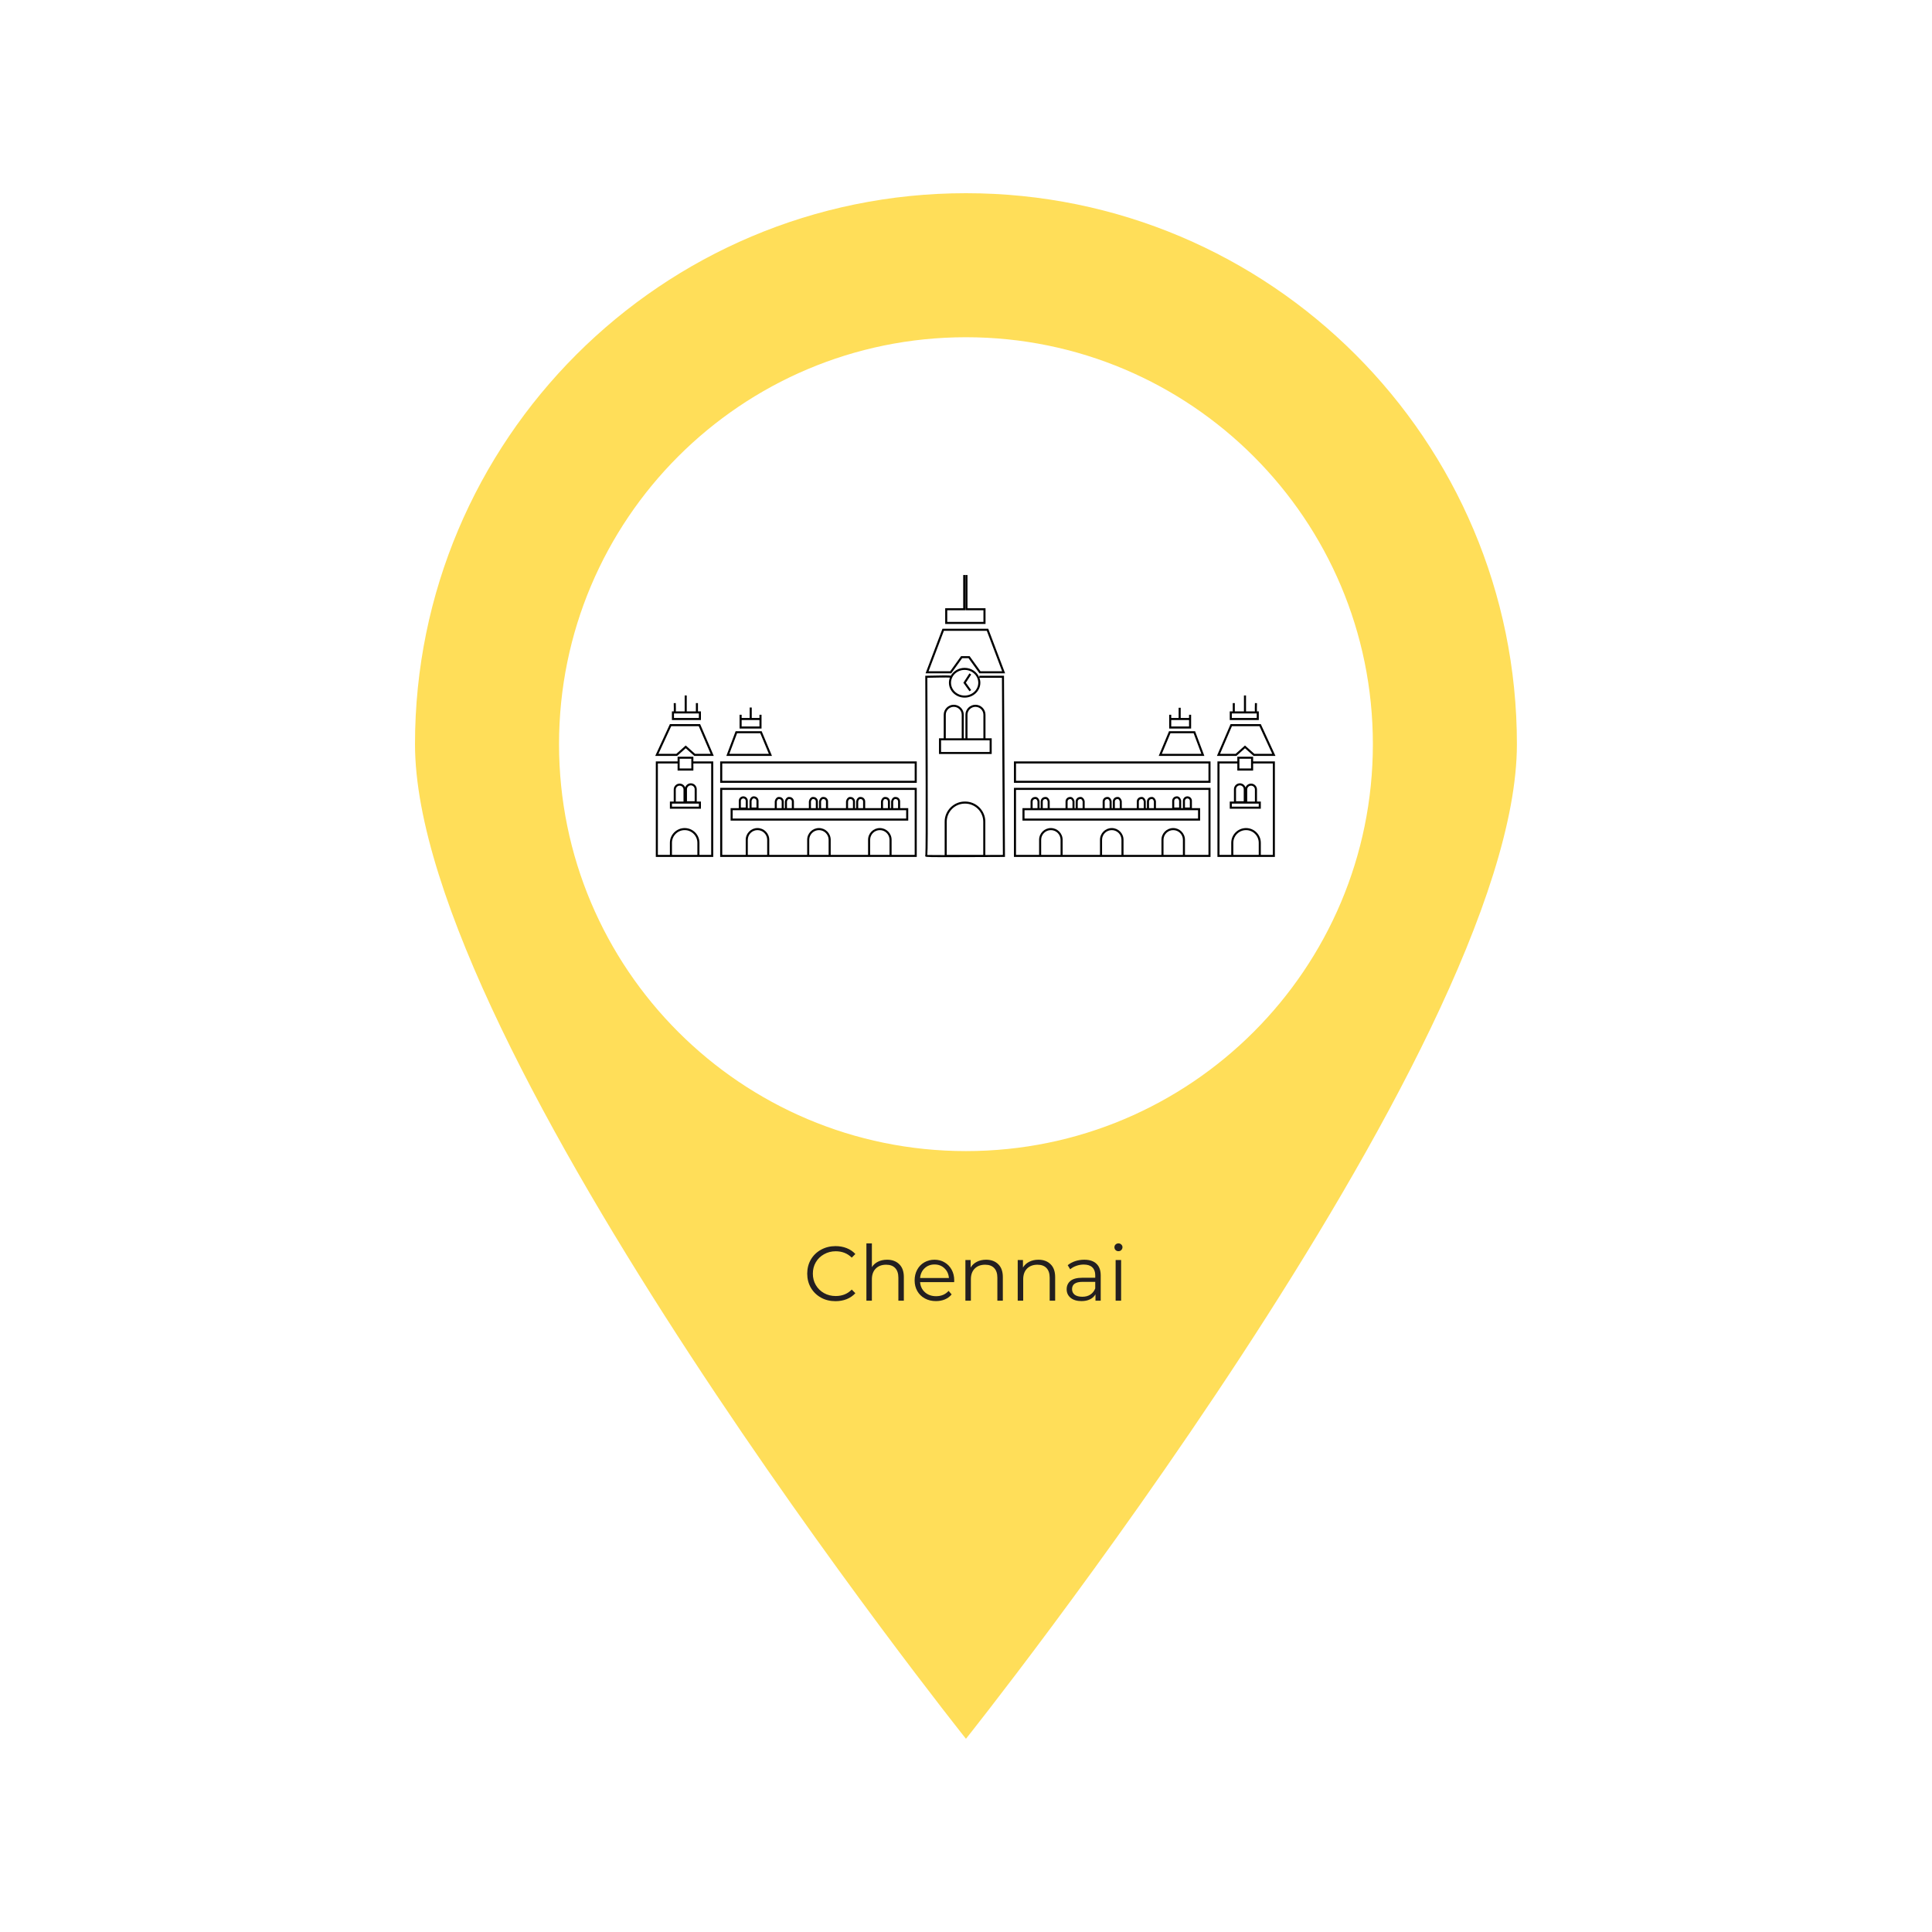 <svg xmlns="http://www.w3.org/2000/svg" xmlns:xlink="http://www.w3.org/1999/xlink" width="500" zoomAndPan="magnify" viewBox="0 0 375 375" height="500" preserveAspectRatio="xMidYMid meet" version="1.2"><defs><clipPath id="001e73c890"><path d="M 80.438 37.5 L 294.938 37.5 L 294.938 337.5 L 80.438 337.5 Z M 80.438 37.5 "/></clipPath><clipPath id="161ae42c3a"><path d="M 139 152 L 178 152 L 178 166.359 L 139 166.359 Z M 139 152 "/></clipPath><clipPath id="91706f7ed9"><path d="M 127 146 L 139 146 L 139 166.359 L 127 166.359 Z M 127 146 "/></clipPath><clipPath id="1ae1c34179"><path d="M 183 111.609 L 192 111.609 L 192 122 L 183 122 Z M 183 111.609 "/></clipPath><clipPath id="f6b64a97d3"><path d="M 196 152 L 235 152 L 235 166.359 L 196 166.359 Z M 196 152 "/></clipPath><clipPath id="a714271993"><path d="M 236 140 L 247.746 140 L 247.746 147 L 236 147 Z M 236 140 "/></clipPath><clipPath id="db139f77b1"><path d="M 236 146 L 247.746 146 L 247.746 166.359 L 236 166.359 Z M 236 146 "/></clipPath><clipPath id="26dfef1541"><path d="M 179 129 L 196 129 L 196 166.359 L 179 166.359 Z M 179 129 "/></clipPath></defs><g id="0540c619d4"><g clip-rule="nonzero" clip-path="url(#001e73c890)"><path style=" stroke:none;fill-rule:nonzero;fill:#ffde59;fill-opacity:1;" d="M 187.492 223.426 C 143.867 223.426 108.508 188.059 108.508 144.441 C 108.508 100.82 143.867 65.457 187.492 65.457 C 231.109 65.457 266.473 100.82 266.473 144.441 C 266.473 188.059 231.109 223.426 187.492 223.426 Z M 187.492 37.5 C 128.43 37.5 80.551 85.379 80.551 144.441 C 80.551 203.504 187.492 337.5 187.492 337.5 C 187.492 337.5 294.43 203.504 294.43 144.441 C 294.43 85.379 246.551 37.5 187.492 37.5 "/></g><path style=" stroke:none;fill-rule:nonzero;fill:#000000;fill-opacity:1;" d="M 139.785 151.945 L 177.941 151.945 L 177.941 147.789 L 139.785 147.789 Z M 140.188 148.191 L 177.539 148.191 L 177.539 151.547 L 140.188 151.547 Z M 140.188 148.191 "/><g clip-rule="nonzero" clip-path="url(#161ae42c3a)"><path style=" stroke:none;fill-rule:nonzero;fill:#000000;fill-opacity:1;" d="M 139.785 166.332 L 177.941 166.332 L 177.941 152.922 L 139.785 152.922 Z M 145.148 165.934 L 145.148 163.004 C 145.148 161.969 145.992 161.125 147.027 161.125 C 148.066 161.125 148.91 161.969 148.91 163.004 L 148.91 165.934 Z M 157.074 165.934 L 157.074 163.004 C 157.074 161.969 157.918 161.125 158.957 161.125 C 159.992 161.125 160.836 161.969 160.836 163.004 L 160.836 165.934 Z M 168.895 165.934 L 168.895 163.004 C 168.895 161.969 169.738 161.125 170.773 161.125 C 171.812 161.125 172.656 161.969 172.656 163.004 L 172.656 165.934 Z M 140.188 153.32 L 177.539 153.32 L 177.539 165.934 L 173.059 165.934 L 173.059 163.004 C 173.059 161.746 172.035 160.727 170.773 160.727 C 169.516 160.727 168.492 161.746 168.492 163.004 L 168.492 165.934 L 161.238 165.934 L 161.238 163.004 C 161.238 161.746 160.215 160.727 158.957 160.727 C 157.695 160.727 156.672 161.746 156.672 163.004 L 156.672 165.934 L 149.312 165.934 L 149.312 163.004 C 149.312 161.746 148.289 160.727 147.027 160.727 C 145.77 160.727 144.746 161.746 144.746 163.004 L 144.746 165.934 L 140.188 165.934 Z M 140.188 153.32 "/></g><path style=" stroke:none;fill-rule:nonzero;fill:#000000;fill-opacity:1;" d="M 147.836 141.926 L 142.785 141.926 L 140.984 146.723 L 149.84 146.723 Z M 143.066 142.324 L 147.57 142.324 L 149.238 146.324 L 141.562 146.324 Z M 143.066 142.324 "/><path style=" stroke:none;fill-rule:nonzero;fill:#000000;fill-opacity:1;" d="M 130.027 140.551 L 127.18 146.723 L 131.43 146.723 L 133.098 145.234 L 134.766 146.723 L 138.543 146.723 L 135.895 140.551 Z M 134.918 146.324 L 133.098 144.699 L 131.273 146.324 L 127.805 146.324 L 130.285 140.949 L 135.629 140.949 L 137.938 146.324 Z M 134.918 146.324 "/><g clip-rule="nonzero" clip-path="url(#91706f7ed9)"><path style=" stroke:none;fill-rule:nonzero;fill:#000000;fill-opacity:1;" d="M 134.582 146.875 L 131.52 146.875 L 131.52 147.789 L 127.293 147.789 L 127.293 166.332 L 138.441 166.332 L 138.441 147.789 L 134.582 147.789 Z M 131.918 147.273 L 134.184 147.273 L 134.184 149.164 L 131.918 149.164 Z M 130.469 165.934 C 130.445 165.934 130.426 165.914 130.426 165.895 L 130.426 163.586 C 130.426 162.23 131.535 161.125 132.895 161.125 C 134.254 161.125 135.359 162.23 135.359 163.586 L 135.359 165.895 C 135.359 165.914 135.344 165.934 135.32 165.934 Z M 138.039 148.191 L 138.039 165.934 L 135.754 165.934 C 135.754 165.922 135.762 165.906 135.762 165.895 L 135.762 163.586 C 135.762 162.012 134.477 160.727 132.895 160.727 C 131.312 160.727 130.027 162.012 130.027 163.586 L 130.027 165.895 C 130.027 165.906 130.031 165.922 130.035 165.934 L 127.691 165.934 L 127.691 148.191 L 131.52 148.191 L 131.52 149.566 L 134.582 149.566 L 134.582 148.191 Z M 138.039 148.191 "/></g><path style=" stroke:none;fill-rule:nonzero;fill:#000000;fill-opacity:1;" d="M 136.051 138.078 L 135.473 138.078 L 135.473 136.473 L 135.07 136.473 L 135.07 138.078 L 133.297 138.078 L 133.297 134.992 L 132.895 134.992 L 132.895 138.078 L 131.18 138.078 C 131.199 137.875 131.195 137.449 131.168 136.469 L 130.77 136.48 C 130.789 137.18 130.797 137.965 130.777 138.07 L 130.801 138.078 L 130.418 138.078 L 130.418 139.758 L 136.051 139.758 Z M 135.652 139.359 L 130.816 139.359 L 130.816 138.477 L 135.652 138.477 Z M 135.652 139.359 "/><path style=" stroke:none;fill-rule:nonzero;fill:#000000;fill-opacity:1;" d="M 147.812 139.406 L 147.812 138.734 L 147.41 138.734 L 147.41 139.359 L 145.914 139.359 L 145.914 137.328 L 145.512 137.328 L 145.512 139.359 L 143.953 139.359 L 143.953 138.734 L 143.551 138.734 L 143.551 141.41 L 147.812 141.41 Z M 147.41 141.008 L 143.953 141.008 L 143.953 139.758 L 147.41 139.758 Z M 147.41 141.008 "/><path style=" stroke:none;fill-rule:nonzero;fill:#000000;fill-opacity:1;" d="M 176.289 156.863 L 174.715 156.863 L 174.715 155.566 C 174.715 155.086 174.328 154.699 173.891 154.699 C 173.887 154.699 173.883 154.699 173.883 154.699 C 173.723 154.664 173.547 154.703 173.398 154.805 C 173.184 154.953 173.023 155.223 172.969 155.559 L 172.969 156.863 L 172.746 156.863 L 172.746 155.566 C 172.746 155.086 172.359 154.699 171.918 154.699 C 171.918 154.699 171.914 154.699 171.91 154.699 C 171.75 154.664 171.578 154.703 171.426 154.805 C 171.211 154.953 171.051 155.223 170.996 155.559 L 170.996 156.863 L 167.93 156.863 L 167.93 155.566 C 167.93 155.086 167.539 154.699 167.102 154.699 C 167.098 154.699 167.098 154.699 167.094 154.699 C 166.934 154.664 166.762 154.703 166.609 154.805 C 166.395 154.953 166.234 155.223 166.18 155.559 L 166.18 156.863 L 165.957 156.863 L 165.957 155.566 C 165.957 155.086 165.57 154.699 165.129 154.699 C 165.129 154.699 165.125 154.699 165.125 154.699 C 164.961 154.664 164.789 154.703 164.641 154.805 C 164.426 154.953 164.266 155.223 164.211 155.559 L 164.211 156.863 L 160.723 156.863 L 160.723 155.566 C 160.723 155.086 160.336 154.695 159.891 154.699 C 159.727 154.664 159.555 154.703 159.402 154.805 C 159.188 154.953 159.031 155.223 158.977 155.559 L 158.977 156.863 L 158.754 156.863 L 158.754 155.566 C 158.754 155.086 158.367 154.695 157.918 154.699 C 157.758 154.664 157.582 154.703 157.434 154.805 C 157.219 154.953 157.059 155.223 157.004 155.559 L 157.004 156.863 L 154.098 156.863 L 154.098 155.566 C 154.098 155.086 153.711 154.695 153.262 154.699 C 153.102 154.664 152.926 154.703 152.777 154.805 C 152.562 154.953 152.402 155.223 152.348 155.559 L 152.348 156.863 L 152.125 156.863 L 152.125 155.566 C 152.125 155.086 151.746 154.695 151.293 154.699 C 151.129 154.664 150.957 154.703 150.809 154.805 C 150.59 154.953 150.434 155.223 150.379 155.559 L 150.379 156.863 L 147.23 156.863 L 147.23 155.445 C 147.23 154.973 146.848 154.586 146.375 154.574 C 146.219 154.551 146.055 154.59 145.91 154.688 C 145.695 154.836 145.535 155.105 145.48 155.441 L 145.48 156.863 L 145.148 156.863 L 145.148 155.441 C 145.148 154.961 144.754 154.57 144.273 154.57 C 143.793 154.57 143.398 154.961 143.398 155.441 L 143.398 156.863 L 141.809 156.863 L 141.809 159.277 L 176.289 159.277 Z M 173.625 155.137 C 173.668 155.105 173.73 155.074 173.844 155.094 C 174.102 155.094 174.316 155.305 174.316 155.566 L 174.316 156.863 L 173.367 156.855 L 173.367 155.594 C 173.398 155.398 173.5 155.223 173.625 155.137 Z M 171.652 155.137 C 171.695 155.105 171.762 155.074 171.871 155.094 C 172.133 155.094 172.344 155.305 172.344 155.566 L 172.344 156.863 L 171.398 156.855 L 171.395 155.594 C 171.43 155.398 171.527 155.223 171.652 155.137 Z M 166.836 155.137 C 166.879 155.105 166.941 155.074 167.055 155.094 C 167.316 155.094 167.527 155.305 167.527 155.566 L 167.527 156.863 L 166.582 156.855 L 166.578 155.594 C 166.613 155.398 166.711 155.223 166.836 155.137 Z M 164.867 155.137 C 164.906 155.105 164.973 155.074 165.086 155.094 C 165.344 155.094 165.559 155.305 165.559 155.566 L 165.559 156.863 L 164.609 156.855 L 164.609 155.594 C 164.641 155.398 164.738 155.223 164.867 155.137 Z M 159.629 155.137 C 159.672 155.105 159.738 155.074 159.848 155.094 C 160.109 155.094 160.32 155.305 160.32 155.566 L 160.32 156.863 L 159.375 156.855 L 159.371 155.594 C 159.406 155.398 159.504 155.223 159.629 155.137 Z M 157.66 155.137 C 157.703 155.105 157.77 155.074 157.879 155.094 C 158.141 155.094 158.352 155.305 158.352 155.566 L 158.352 156.863 L 157.406 156.855 L 157.402 155.594 C 157.438 155.398 157.535 155.223 157.66 155.137 Z M 153.004 155.137 C 153.047 155.105 153.109 155.074 153.223 155.094 C 153.484 155.094 153.695 155.305 153.695 155.566 L 153.695 156.863 L 152.75 156.855 L 152.746 155.594 C 152.781 155.398 152.879 155.223 153.004 155.137 Z M 151.035 155.137 C 151.074 155.105 151.141 155.074 151.25 155.094 C 151.512 155.094 151.727 155.305 151.727 155.566 L 151.727 156.863 L 150.777 156.855 L 150.777 155.594 C 150.809 155.398 150.906 155.223 151.035 155.137 Z M 146.137 155.016 C 146.199 154.977 146.258 154.957 146.316 154.973 L 146.355 154.977 C 146.617 154.977 146.828 155.188 146.828 155.445 L 146.828 156.742 L 145.883 156.738 L 145.879 155.477 C 145.914 155.277 146.012 155.102 146.137 155.016 Z M 143.801 155.441 C 143.801 155.184 144.012 154.973 144.273 154.973 C 144.535 154.973 144.746 155.184 144.746 155.441 L 144.746 156.738 L 143.801 156.738 Z M 175.887 158.879 L 142.207 158.879 L 142.207 157.262 L 175.887 157.262 Z M 175.887 158.879 "/><path style=" stroke:none;fill-rule:nonzero;fill:#000000;fill-opacity:1;" d="M 132.992 152.852 C 132.832 152.414 132.414 152.098 131.918 152.098 C 131.285 152.098 130.77 152.613 130.77 153.242 L 130.77 155.578 L 130.027 155.578 L 130.027 156.965 L 136.051 156.965 L 136.051 155.578 L 135.238 155.578 L 135.238 153.188 C 135.238 152.555 134.723 152.039 134.09 152.039 C 133.57 152.039 133.137 152.383 132.992 152.852 Z M 131.168 153.242 C 131.168 152.832 131.504 152.496 131.918 152.496 C 132.332 152.496 132.668 152.832 132.668 153.242 L 132.668 155.578 L 131.168 155.578 Z M 135.652 156.566 L 130.426 156.566 L 130.426 155.98 L 135.652 155.98 Z M 134.836 153.188 L 134.836 155.523 L 133.34 155.523 L 133.34 153.188 C 133.34 152.773 133.676 152.438 134.09 152.438 C 134.5 152.438 134.836 152.773 134.836 153.188 Z M 134.836 153.188 "/><path style=" stroke:none;fill-rule:nonzero;fill:#000000;fill-opacity:1;" d="M 187.375 122.039 L 182.93 122.039 L 179.656 130.688 L 184.641 130.688 L 186.754 127.754 L 187.992 127.754 L 190.105 130.688 L 195.09 130.688 L 191.816 122.039 Z M 190.312 130.289 L 188.199 127.355 L 186.547 127.355 L 184.438 130.289 L 180.234 130.289 L 183.207 122.441 L 191.539 122.441 L 194.512 130.289 Z M 190.312 130.289 "/><g clip-rule="nonzero" clip-path="url(#1ae1c34179)"><path style=" stroke:none;fill-rule:nonzero;fill:#000000;fill-opacity:1;" d="M 191.289 121.113 L 191.289 118.055 L 187.789 118.055 L 187.789 111.609 L 187.391 111.609 L 187.391 118.453 L 190.887 118.453 L 190.887 120.711 L 183.859 120.711 L 183.859 118.453 L 187.355 118.453 L 187.355 111.609 L 186.957 111.609 L 186.957 118.055 L 183.461 118.055 L 183.461 121.113 Z M 191.289 121.113 "/></g><path style=" stroke:none;fill-rule:nonzero;fill:#000000;fill-opacity:1;" d="M 196.805 151.945 L 234.961 151.945 L 234.961 147.789 L 196.805 147.789 Z M 197.207 148.191 L 234.562 148.191 L 234.562 151.547 L 197.207 151.547 Z M 197.207 148.191 "/><g clip-rule="nonzero" clip-path="url(#f6b64a97d3)"><path style=" stroke:none;fill-rule:nonzero;fill:#000000;fill-opacity:1;" d="M 196.805 166.332 L 234.961 166.332 L 234.961 152.922 L 196.805 152.922 Z M 202.09 165.934 L 202.09 163.004 C 202.09 161.969 202.934 161.125 203.973 161.125 C 205.012 161.125 205.855 161.969 205.855 163.004 L 205.855 165.934 Z M 213.91 165.934 L 213.91 163.004 C 213.91 161.969 214.754 161.125 215.793 161.125 C 216.828 161.125 217.676 161.969 217.676 163.004 L 217.676 165.934 Z M 225.836 165.934 L 225.836 163.004 C 225.836 161.969 226.68 161.125 227.719 161.125 C 228.758 161.125 229.602 161.969 229.602 163.004 L 229.602 165.934 Z M 197.207 153.32 L 234.562 153.32 L 234.562 165.934 L 230 165.934 L 230 163.004 C 230 161.746 228.977 160.727 227.719 160.727 C 226.461 160.727 225.438 161.746 225.438 163.004 L 225.438 165.934 L 218.074 165.934 L 218.074 163.004 C 218.074 161.746 217.051 160.727 215.793 160.727 C 214.531 160.727 213.508 161.746 213.508 163.004 L 213.508 165.934 L 206.254 165.934 L 206.254 163.004 C 206.254 161.746 205.23 160.727 203.973 160.727 C 202.715 160.727 201.691 161.746 201.691 163.004 L 201.691 165.934 L 197.207 165.934 Z M 197.207 153.32 "/></g><path style=" stroke:none;fill-rule:nonzero;fill:#000000;fill-opacity:1;" d="M 231.961 141.926 L 226.91 141.926 L 224.906 146.723 L 233.766 146.723 Z M 227.18 142.324 L 231.684 142.324 L 233.188 146.324 L 225.508 146.324 Z M 227.18 142.324 "/><g clip-rule="nonzero" clip-path="url(#a714271993)"><path style=" stroke:none;fill-rule:nonzero;fill:#000000;fill-opacity:1;" d="M 241.652 145.234 L 243.32 146.723 L 247.566 146.723 L 244.719 140.551 L 238.855 140.551 L 236.203 146.723 L 239.98 146.723 Z M 236.809 146.324 L 239.117 140.949 L 244.461 140.949 L 246.941 146.324 L 243.473 146.324 L 241.652 144.699 L 239.828 146.324 Z M 236.809 146.324 "/></g><g clip-rule="nonzero" clip-path="url(#db139f77b1)"><path style=" stroke:none;fill-rule:nonzero;fill:#000000;fill-opacity:1;" d="M 243.23 146.875 L 240.164 146.875 L 240.164 147.789 L 236.305 147.789 L 236.305 166.332 L 247.453 166.332 L 247.453 147.789 L 243.23 147.789 Z M 240.566 147.273 L 242.828 147.273 L 242.828 149.164 L 240.566 149.164 Z M 239.426 165.934 C 239.406 165.934 239.387 165.914 239.387 165.895 L 239.387 163.586 C 239.387 162.23 240.492 161.125 241.855 161.125 C 243.215 161.125 244.32 162.23 244.32 163.586 L 244.32 165.895 C 244.32 165.914 244.301 165.934 244.281 165.934 Z M 247.055 148.191 L 247.055 165.934 L 244.715 165.934 C 244.715 165.922 244.723 165.906 244.723 165.895 L 244.723 163.586 C 244.723 162.012 243.434 160.727 241.855 160.727 C 240.273 160.727 238.984 162.012 238.984 163.586 L 238.984 165.895 C 238.984 165.906 238.992 165.922 238.992 165.934 L 236.707 165.934 L 236.707 148.191 L 240.164 148.191 L 240.164 149.566 L 243.23 149.566 L 243.23 148.191 Z M 247.055 148.191 "/></g><path style=" stroke:none;fill-rule:nonzero;fill:#000000;fill-opacity:1;" d="M 244.332 138.078 L 243.945 138.078 L 243.969 138.07 C 243.949 137.965 243.961 137.18 243.98 136.48 L 243.578 136.469 C 243.551 137.449 243.547 137.875 243.57 138.078 L 241.852 138.078 L 241.852 134.992 L 241.449 134.992 L 241.449 138.078 L 239.676 138.078 L 239.676 136.473 L 239.277 136.473 L 239.277 138.078 L 238.695 138.078 L 238.695 139.758 L 244.332 139.758 Z M 243.93 139.359 L 239.094 139.359 L 239.094 138.477 L 243.93 138.477 Z M 243.93 139.359 "/><path style=" stroke:none;fill-rule:nonzero;fill:#000000;fill-opacity:1;" d="M 231.195 139.406 L 231.195 138.734 L 230.793 138.734 L 230.793 139.359 L 229.172 139.359 L 229.172 137.375 L 228.773 137.375 L 228.773 139.359 L 227.336 139.359 L 227.336 138.734 L 226.938 138.734 L 226.938 141.41 L 231.195 141.41 Z M 230.793 141.008 L 227.336 141.008 L 227.336 139.758 L 230.793 139.758 Z M 230.793 141.008 "/><path style=" stroke:none;fill-rule:nonzero;fill:#000000;fill-opacity:1;" d="M 232.941 156.863 L 231.348 156.863 L 231.348 155.441 C 231.348 154.961 230.957 154.57 230.473 154.57 C 229.992 154.57 229.602 154.961 229.602 155.441 L 229.602 156.863 L 229.266 156.863 L 229.262 155.406 C 229.211 155.105 229.051 154.836 228.836 154.688 C 228.691 154.59 228.527 154.547 228.375 154.574 C 227.898 154.586 227.52 154.973 227.52 155.445 L 227.52 156.863 L 224.367 156.863 L 224.367 155.527 C 224.316 155.223 224.156 154.953 223.941 154.805 C 223.789 154.703 223.617 154.664 223.496 154.695 C 223.012 154.695 222.621 155.086 222.621 155.566 L 222.621 156.863 L 222.398 156.863 L 222.395 155.527 C 222.344 155.223 222.184 154.953 221.969 154.805 C 221.82 154.703 221.645 154.664 221.523 154.695 C 221.043 154.695 220.652 155.086 220.652 155.566 L 220.652 156.863 L 217.742 156.863 L 217.738 155.527 C 217.688 155.223 217.527 154.953 217.312 154.805 C 217.164 154.703 216.992 154.664 216.867 154.695 C 216.387 154.695 215.996 155.086 215.996 155.566 L 215.996 156.863 L 215.773 156.863 L 215.77 155.527 C 215.719 155.223 215.559 154.953 215.344 154.805 C 215.191 154.703 215.02 154.664 214.898 154.695 C 214.418 154.695 214.023 155.086 214.023 155.566 L 214.023 156.863 L 210.535 156.863 L 210.535 155.527 C 210.48 155.223 210.324 154.953 210.109 154.805 C 209.957 154.703 209.785 154.664 209.664 154.695 C 209.18 154.695 208.789 155.086 208.789 155.566 L 208.789 156.863 L 208.566 156.863 L 208.562 155.527 C 208.512 155.223 208.352 154.953 208.137 154.805 C 207.988 154.703 207.812 154.664 207.691 154.695 C 207.211 154.695 206.82 155.086 206.82 155.566 L 206.82 156.863 L 203.75 156.863 L 203.746 155.527 C 203.695 155.223 203.535 154.953 203.32 154.805 C 203.172 154.703 202.996 154.664 202.875 154.695 C 202.395 154.695 202 155.086 202 155.566 L 202 156.863 L 201.777 156.863 L 201.777 155.527 C 201.723 155.223 201.566 154.953 201.352 154.805 C 201.199 154.703 201.027 154.664 200.906 154.695 C 200.422 154.695 200.031 155.086 200.031 155.566 L 200.031 156.863 L 198.461 156.863 L 198.461 159.277 L 232.941 159.277 Z M 230 155.441 C 230 155.184 230.215 154.973 230.473 154.973 C 230.734 154.973 230.949 155.184 230.949 155.441 L 230.949 156.738 L 230 156.738 Z M 227.918 155.445 C 227.918 155.188 228.133 154.977 228.391 154.977 L 228.434 154.973 C 228.504 154.957 228.566 154.988 228.609 155.016 C 228.734 155.102 228.836 155.277 228.867 155.441 L 228.867 156.738 L 227.918 156.742 Z M 223.023 155.566 C 223.023 155.305 223.234 155.094 223.535 155.09 C 223.547 155.086 223.559 155.086 223.57 155.086 C 223.629 155.086 223.68 155.113 223.715 155.137 C 223.84 155.223 223.938 155.398 223.969 155.559 L 223.969 156.855 L 223.023 156.863 Z M 221.051 155.566 C 221.051 155.305 221.266 155.094 221.566 155.09 C 221.578 155.086 221.59 155.086 221.602 155.086 C 221.656 155.086 221.707 155.113 221.742 155.137 C 221.867 155.223 221.969 155.398 222 155.559 L 222 156.855 L 221.051 156.863 Z M 216.395 155.566 C 216.395 155.305 216.609 155.094 216.91 155.09 C 216.922 155.086 216.934 155.086 216.945 155.086 C 217 155.086 217.051 155.113 217.086 155.137 C 217.215 155.223 217.312 155.398 217.344 155.559 L 217.344 156.855 L 216.395 156.863 Z M 214.426 155.566 C 214.426 155.305 214.637 155.094 214.938 155.09 C 214.949 155.086 214.961 155.086 214.973 155.086 C 215.031 155.086 215.082 155.113 215.117 155.137 C 215.242 155.223 215.34 155.398 215.371 155.559 L 215.371 156.855 L 214.426 156.863 Z M 209.191 155.566 C 209.191 155.305 209.402 155.094 209.703 155.09 C 209.715 155.086 209.727 155.086 209.738 155.086 C 209.797 155.086 209.848 155.113 209.883 155.137 C 210.008 155.223 210.105 155.398 210.137 155.559 L 210.137 156.855 L 209.191 156.863 Z M 207.219 155.566 C 207.219 155.305 207.434 155.094 207.734 155.09 C 207.746 155.086 207.758 155.086 207.77 155.086 C 207.824 155.086 207.875 155.113 207.91 155.137 C 208.035 155.223 208.137 155.398 208.168 155.559 L 208.168 156.855 L 207.219 156.863 Z M 202.402 155.566 C 202.402 155.305 202.613 155.094 202.914 155.09 C 202.926 155.086 202.938 155.086 202.949 155.086 C 203.008 155.086 203.059 155.113 203.094 155.137 C 203.219 155.223 203.316 155.398 203.348 155.559 L 203.348 156.855 L 202.402 156.863 Z M 200.434 155.566 C 200.434 155.305 200.645 155.094 200.945 155.09 C 200.957 155.086 200.969 155.086 200.98 155.086 C 201.039 155.086 201.09 155.113 201.125 155.137 C 201.25 155.223 201.348 155.398 201.379 155.559 L 201.379 156.855 L 200.434 156.863 Z M 232.539 158.879 L 198.859 158.879 L 198.859 157.262 L 232.539 157.262 Z M 232.539 158.879 "/><path style=" stroke:none;fill-rule:nonzero;fill:#000000;fill-opacity:1;" d="M 241.754 152.852 C 241.609 152.383 241.176 152.039 240.66 152.039 C 240.023 152.039 239.508 152.555 239.508 153.188 L 239.508 155.578 L 238.695 155.578 L 238.695 156.965 L 244.723 156.965 L 244.723 155.578 L 243.98 155.578 L 243.98 153.242 C 243.98 152.613 243.465 152.098 242.828 152.098 C 242.332 152.098 241.914 152.414 241.754 152.852 Z M 239.91 153.188 C 239.91 152.773 240.246 152.438 240.66 152.438 C 241.07 152.438 241.41 152.773 241.41 153.188 L 241.41 155.523 L 239.91 155.523 Z M 244.32 155.98 L 244.32 156.566 L 239.094 156.566 L 239.094 155.98 Z M 243.578 153.242 L 243.578 155.578 L 242.082 155.578 L 242.082 153.242 C 242.082 152.832 242.418 152.496 242.828 152.496 C 243.242 152.496 243.578 152.832 243.578 153.242 Z M 243.578 153.242 "/><path style=" stroke:none;fill-rule:nonzero;fill:#000000;fill-opacity:1;" d="M 191.281 138.734 C 191.281 137.664 190.41 136.793 189.336 136.793 C 188.262 136.793 187.391 137.664 187.391 138.734 L 187.391 143.301 L 187.07 143.301 L 187.07 138.734 C 187.07 137.664 186.195 136.793 185.121 136.793 C 184.051 136.793 183.176 137.664 183.176 138.734 L 183.176 143.301 L 182.258 143.301 L 182.258 146.355 L 192.488 146.355 L 192.488 143.301 L 191.281 143.301 Z M 187.789 138.734 C 187.789 137.887 188.484 137.195 189.336 137.195 C 190.188 137.195 190.879 137.887 190.879 138.734 L 190.879 143.301 L 187.789 143.301 Z M 183.578 138.734 C 183.578 137.887 184.27 137.195 185.121 137.195 C 185.977 137.195 186.668 137.887 186.668 138.734 L 186.668 143.301 L 183.578 143.301 Z M 192.086 143.699 L 192.086 145.957 L 182.66 145.957 L 182.66 143.699 Z M 192.086 143.699 "/><g clip-rule="nonzero" clip-path="url(#26dfef1541)"><path style=" stroke:none;fill-rule:nonzero;fill:#000000;fill-opacity:1;" d="M 194.875 131.16 L 190.082 131.16 L 190.082 131.5 C 189.648 130.41 188.535 129.633 187.234 129.633 C 186.078 129.633 185.07 130.246 184.555 131.148 C 184.18 131.082 183.098 131.078 179.789 131.16 L 179.594 131.164 L 179.594 131.359 C 179.652 142.785 179.734 164.332 179.613 165.992 L 179.562 166.016 L 179.598 166.176 C 179.609 166.242 179.621 166.285 179.871 166.316 L 179.871 166.32 C 179.875 166.316 179.875 166.316 179.879 166.316 C 180.234 166.359 181.074 166.371 183.074 166.371 C 184.133 166.371 185.52 166.367 187.332 166.363 C 191.098 166.352 194.863 166.332 194.863 166.332 L 195.062 166.332 L 194.875 131.355 Z M 187.234 130.031 C 188.695 130.031 189.883 131.148 189.883 132.52 C 189.883 133.891 188.695 135.008 187.234 135.008 C 185.777 135.008 184.59 133.891 184.59 132.52 C 184.59 131.148 185.777 130.031 187.234 130.031 Z M 183.762 165.934 L 183.762 159.492 C 183.762 157.555 185.34 155.98 187.281 155.98 L 187.328 155.98 C 189.27 155.98 190.848 157.555 190.848 159.492 L 190.848 165.934 Z M 191.25 165.949 L 191.25 159.492 C 191.25 157.332 189.488 155.578 187.328 155.578 L 187.281 155.578 C 185.121 155.578 183.359 157.332 183.359 159.492 L 183.359 165.969 C 181.707 165.969 180.434 165.961 179.992 165.949 C 180.078 165.016 180.098 161.609 180.062 148.719 C 180.043 140.797 180 132.887 179.996 131.555 C 181.539 131.516 183.801 131.484 184.379 131.52 C 184.258 131.832 184.188 132.168 184.188 132.52 C 184.188 134.109 185.555 135.406 187.234 135.406 C 188.918 135.406 190.285 134.109 190.285 132.52 C 190.285 132.184 190.219 131.859 190.105 131.559 L 194.477 131.559 L 194.66 165.934 C 193.754 165.941 192.562 165.945 191.25 165.949 Z M 191.25 165.949 "/></g><path style=" stroke:none;fill-rule:nonzero;fill:#000000;fill-opacity:1;" d="M 188.5 133.945 L 187.477 132.512 L 188.508 130.918 L 188.168 130.699 L 186.992 132.523 L 188.176 134.176 Z M 188.5 133.945 "/><g style="fill:#231f20;fill-opacity:1;"><g transform="translate(155.9, 252.464)"><path style="stroke:none" d="M 6.266 0.094 C 5.223 0.094 4.285 -0.133 3.453 -0.594 C 2.617 -1.062 1.961 -1.703 1.484 -2.516 C 1.016 -3.328 0.781 -4.238 0.781 -5.25 C 0.781 -6.258 1.016 -7.172 1.484 -7.984 C 1.961 -8.797 2.617 -9.43 3.453 -9.891 C 4.297 -10.359 5.238 -10.594 6.281 -10.594 C 7.062 -10.594 7.781 -10.461 8.438 -10.203 C 9.102 -9.941 9.664 -9.562 10.125 -9.062 L 9.422 -8.359 C 8.598 -9.18 7.562 -9.594 6.312 -9.594 C 5.477 -9.594 4.723 -9.398 4.047 -9.016 C 3.367 -8.641 2.836 -8.125 2.453 -7.469 C 2.066 -6.812 1.875 -6.07 1.875 -5.25 C 1.875 -4.426 2.066 -3.688 2.453 -3.031 C 2.836 -2.375 3.367 -1.852 4.047 -1.469 C 4.723 -1.094 5.477 -0.906 6.312 -0.906 C 7.57 -0.906 8.609 -1.32 9.422 -2.156 L 10.125 -1.453 C 9.664 -0.953 9.102 -0.566 8.438 -0.297 C 7.77 -0.035 7.047 0.094 6.266 0.094 Z M 6.266 0.094 "/></g></g><g style="fill:#231f20;fill-opacity:1;"><g transform="translate(166.685, 252.464)"><path style="stroke:none" d="M 5.5 -7.953 C 6.488 -7.953 7.273 -7.66 7.859 -7.078 C 8.453 -6.504 8.75 -5.672 8.75 -4.578 L 8.75 0 L 7.688 0 L 7.688 -4.469 C 7.688 -5.289 7.477 -5.914 7.062 -6.344 C 6.656 -6.77 6.07 -6.984 5.312 -6.984 C 4.457 -6.984 3.781 -6.727 3.281 -6.219 C 2.789 -5.719 2.547 -5.023 2.547 -4.141 L 2.547 0 L 1.484 0 L 1.484 -11.125 L 2.547 -11.125 L 2.547 -6.516 C 2.836 -6.973 3.238 -7.328 3.75 -7.578 C 4.258 -7.828 4.844 -7.953 5.5 -7.953 Z M 5.5 -7.953 "/></g></g><g style="fill:#231f20;fill-opacity:1;"><g transform="translate(176.84, 252.464)"><path style="stroke:none" d="M 8.359 -3.609 L 1.75 -3.609 C 1.812 -2.797 2.129 -2.133 2.703 -1.625 C 3.273 -1.125 3.992 -0.875 4.859 -0.875 C 5.348 -0.875 5.797 -0.957 6.203 -1.125 C 6.617 -1.301 6.977 -1.562 7.281 -1.906 L 7.875 -1.219 C 7.52 -0.789 7.082 -0.469 6.562 -0.25 C 6.039 -0.031 5.461 0.078 4.828 0.078 C 4.016 0.078 3.297 -0.094 2.672 -0.438 C 2.047 -0.781 1.555 -1.258 1.203 -1.875 C 0.859 -2.488 0.688 -3.176 0.688 -3.938 C 0.688 -4.707 0.852 -5.398 1.188 -6.016 C 1.52 -6.629 1.977 -7.102 2.562 -7.438 C 3.156 -7.781 3.816 -7.953 4.547 -7.953 C 5.273 -7.953 5.926 -7.781 6.5 -7.438 C 7.082 -7.102 7.539 -6.629 7.875 -6.016 C 8.207 -5.41 8.375 -4.719 8.375 -3.938 Z M 4.547 -7.031 C 3.785 -7.031 3.145 -6.785 2.625 -6.297 C 2.113 -5.816 1.82 -5.188 1.75 -4.406 L 7.344 -4.406 C 7.281 -5.188 6.988 -5.816 6.469 -6.297 C 5.957 -6.785 5.316 -7.031 4.547 -7.031 Z M 4.547 -7.031 "/></g></g><g style="fill:#231f20;fill-opacity:1;"><g transform="translate(185.9, 252.464)"><path style="stroke:none" d="M 5.5 -7.953 C 6.488 -7.953 7.273 -7.66 7.859 -7.078 C 8.453 -6.504 8.75 -5.672 8.75 -4.578 L 8.75 0 L 7.688 0 L 7.688 -4.469 C 7.688 -5.289 7.477 -5.914 7.062 -6.344 C 6.656 -6.77 6.07 -6.984 5.312 -6.984 C 4.457 -6.984 3.781 -6.727 3.281 -6.219 C 2.789 -5.719 2.547 -5.023 2.547 -4.141 L 2.547 0 L 1.484 0 L 1.484 -7.891 L 2.5 -7.891 L 2.5 -6.438 C 2.789 -6.914 3.191 -7.285 3.703 -7.547 C 4.223 -7.816 4.82 -7.953 5.5 -7.953 Z M 5.5 -7.953 "/></g></g><g style="fill:#231f20;fill-opacity:1;"><g transform="translate(196.055, 252.464)"><path style="stroke:none" d="M 5.5 -7.953 C 6.488 -7.953 7.273 -7.66 7.859 -7.078 C 8.453 -6.504 8.75 -5.672 8.75 -4.578 L 8.75 0 L 7.688 0 L 7.688 -4.469 C 7.688 -5.289 7.477 -5.914 7.062 -6.344 C 6.656 -6.77 6.07 -6.984 5.312 -6.984 C 4.457 -6.984 3.781 -6.727 3.281 -6.219 C 2.789 -5.719 2.547 -5.023 2.547 -4.141 L 2.547 0 L 1.484 0 L 1.484 -7.891 L 2.5 -7.891 L 2.5 -6.438 C 2.789 -6.914 3.191 -7.285 3.703 -7.547 C 4.223 -7.816 4.82 -7.953 5.5 -7.953 Z M 5.5 -7.953 "/></g></g><g style="fill:#231f20;fill-opacity:1;"><g transform="translate(206.21, 252.464)"><path style="stroke:none" d="M 4.25 -7.953 C 5.281 -7.953 6.066 -7.691 6.609 -7.172 C 7.16 -6.66 7.438 -5.898 7.438 -4.891 L 7.438 0 L 6.422 0 L 6.422 -1.234 C 6.18 -0.816 5.828 -0.492 5.359 -0.266 C 4.898 -0.035 4.348 0.078 3.703 0.078 C 2.828 0.078 2.129 -0.129 1.609 -0.547 C 1.086 -0.973 0.828 -1.531 0.828 -2.219 C 0.828 -2.883 1.066 -3.422 1.547 -3.828 C 2.035 -4.242 2.812 -4.453 3.875 -4.453 L 6.375 -4.453 L 6.375 -4.938 C 6.375 -5.613 6.18 -6.129 5.797 -6.484 C 5.422 -6.836 4.867 -7.016 4.141 -7.016 C 3.641 -7.016 3.16 -6.93 2.703 -6.766 C 2.242 -6.609 1.848 -6.383 1.516 -6.094 L 1.031 -6.891 C 1.438 -7.223 1.914 -7.484 2.469 -7.672 C 3.031 -7.859 3.625 -7.953 4.25 -7.953 Z M 3.875 -0.766 C 4.469 -0.766 4.977 -0.898 5.406 -1.172 C 5.844 -1.453 6.164 -1.852 6.375 -2.375 L 6.375 -3.656 L 3.906 -3.656 C 2.551 -3.656 1.875 -3.188 1.875 -2.25 C 1.875 -1.789 2.047 -1.426 2.391 -1.156 C 2.742 -0.895 3.238 -0.766 3.875 -0.766 Z M 3.875 -0.766 "/></g></g><g style="fill:#231f20;fill-opacity:1;"><g transform="translate(215.06, 252.464)"><path style="stroke:none" d="M 1.484 -7.891 L 2.547 -7.891 L 2.547 0 L 1.484 0 Z M 2.031 -9.609 C 1.812 -9.609 1.625 -9.68 1.469 -9.828 C 1.32 -9.984 1.25 -10.164 1.25 -10.375 C 1.25 -10.582 1.32 -10.758 1.469 -10.906 C 1.625 -11.051 1.812 -11.125 2.031 -11.125 C 2.25 -11.125 2.43 -11.051 2.578 -10.906 C 2.734 -10.758 2.812 -10.586 2.812 -10.391 C 2.812 -10.172 2.734 -9.984 2.578 -9.828 C 2.43 -9.68 2.25 -9.609 2.031 -9.609 Z M 2.031 -9.609 "/></g></g></g></svg>